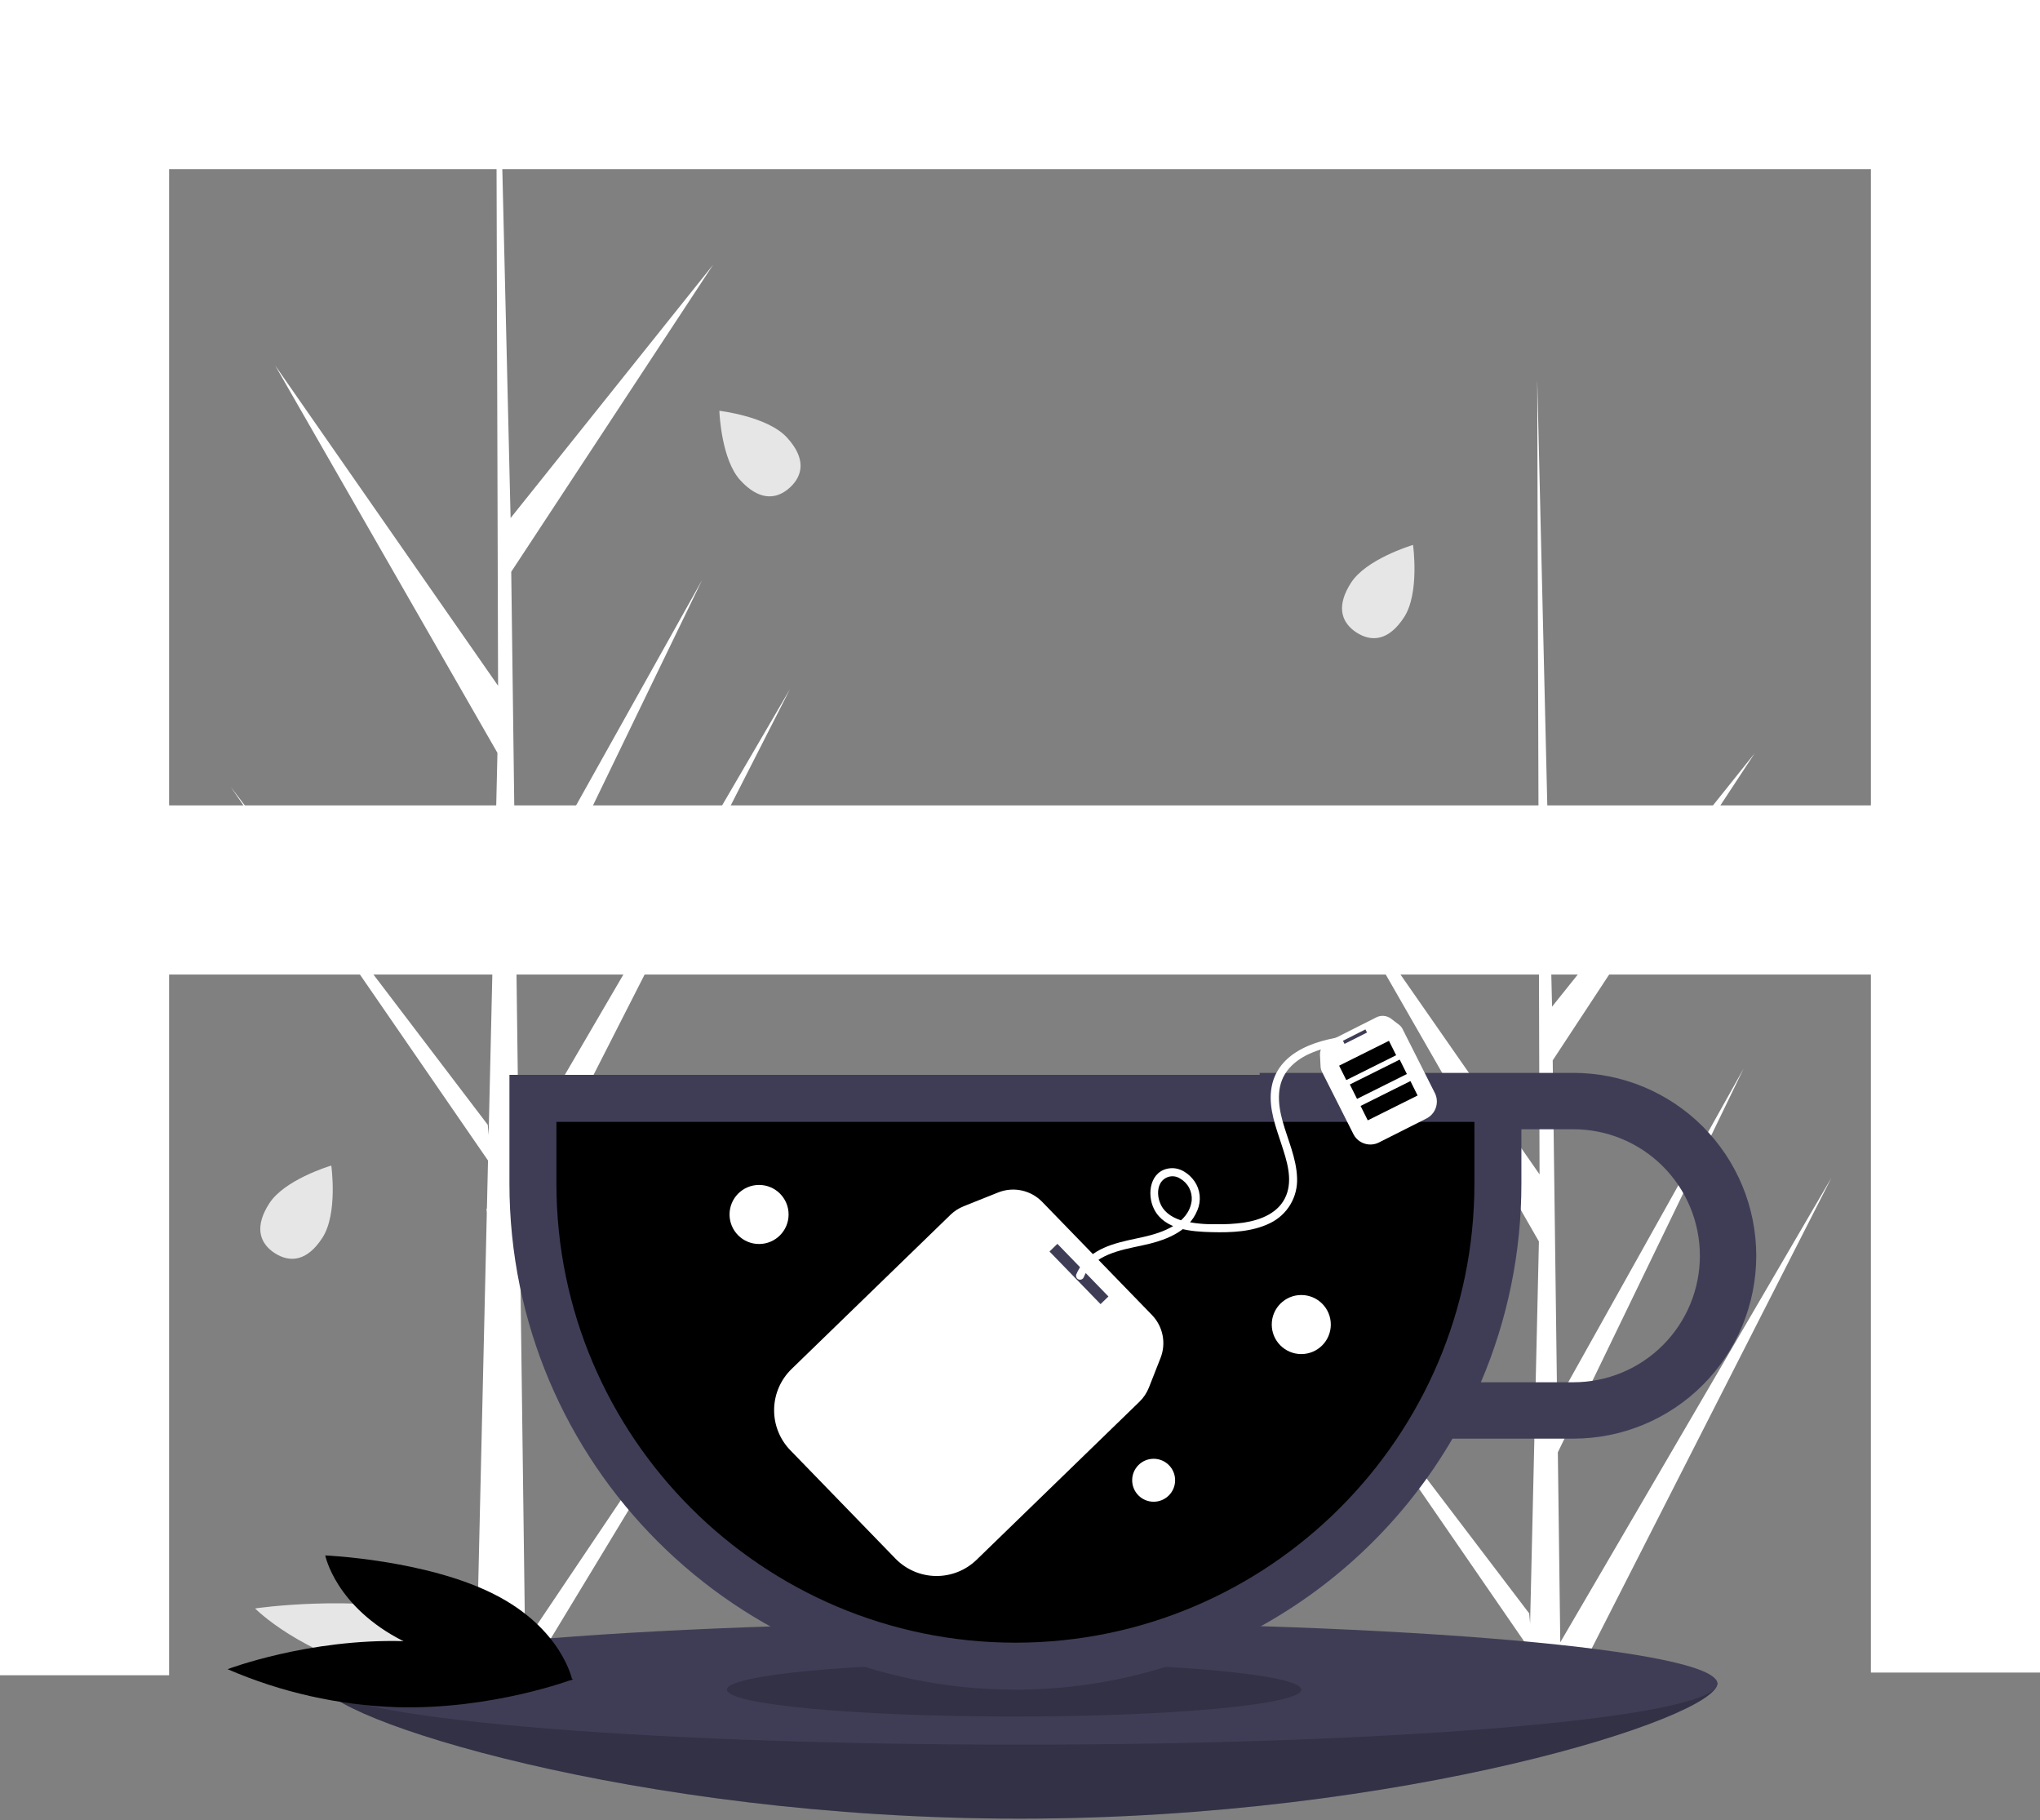 <svg width="760" height="678" viewBox="0 0 760 678" fill="none" xmlns="http://www.w3.org/2000/svg">
<rect x="0" y="0" width="760" height="678" fill="#808080" stroke="none"/>
<g clip-path="url(#clip0)">
<path d="M283.2 481.6L195.82 625.81L196 640.46C189.61 640.51 183.28 640.403 177.01 640.14L181.36 451.81L181.24 450.36L181.4 450.08L181.81 432.28L85.93 293.07L181.7 418.96L182.04 422.72L185.32 280.43L102.5 136.11L185.56 255.44L184.99 63L184.81 -6.10352e-05H185.65L187.14 63L190.22 192.97L265.69 98.59L190.46 212.98L192.11 340.26L261.57 216.04L192.37 358.97L193.28 429.74L294.29 256.71L193.59 454.43L195.64 611.8L283.2 481.6Z" fill="white"/>
<path d="M682.29 438.71L654.64 493L585.37 629H569.47L569.81 614.28L486.28 493L473.93 475.07L487.57 493L569.7 600.96L570.04 604.72L572.62 493L573.32 462.43L490.5 318.11L573.56 437.44L572.69 142.65V141.67L572.72 142.64L578.22 374.97L653.69 280.59L578.46 394.98L579.73 493L580.11 522.26L596.47 493L649.57 398.04L603.59 493L580.37 540.97L581.28 611.74L650.6 493L682.29 438.71Z" fill="white"/>
<path d="M639.791 627.092C639.791 639.665 523.385 677.414 379.791 677.414C236.197 677.414 119.791 639.665 119.791 627.092C119.791 614.519 236.197 631.885 379.791 631.885C523.385 631.885 639.791 614.519 639.791 627.092Z" fill="#3F3D56"/>
<path opacity="0.2" d="M639.791 627.092C639.791 639.665 523.385 677.414 379.791 677.414C236.197 677.414 119.791 639.665 119.791 627.092C119.791 614.519 236.197 631.885 379.791 631.885C523.385 631.885 639.791 614.519 639.791 627.092Z" fill="black"/>
<path d="M379.791 649.857C523.385 649.857 639.791 639.665 639.791 627.092C639.791 614.519 523.385 604.327 379.791 604.327C236.197 604.327 119.791 614.519 119.791 627.092C119.791 639.665 236.197 649.857 379.791 649.857Z" fill="#3F3D56"/>
<path opacity="0.2" d="M377.791 639.371C436.885 639.371 484.791 634.894 484.791 629.371C484.791 623.848 436.885 619.371 377.791 619.371C318.696 619.371 270.791 623.848 270.791 629.371C270.791 634.894 318.696 639.371 377.791 639.371Z" fill="black"/>
<path d="M586.171 399.63H469.291V400.371H189.791V440.871C189.791 544.977 274.185 629.371 378.29 629.371H378.291C411.238 629.384 443.613 620.757 472.185 604.351C500.756 587.944 524.527 564.332 541.123 535.871H586.171C604.237 535.871 621.564 528.694 634.339 515.919C647.114 503.144 654.291 485.817 654.291 467.751C654.291 449.684 647.114 432.357 634.339 419.582C621.564 406.807 604.237 399.63 586.171 399.63ZM586.171 514.871H551.703C561.689 491.48 566.822 466.304 566.791 440.871V420.63H586.171C598.668 420.63 610.653 425.595 619.49 434.432C628.326 443.268 633.291 455.254 633.291 467.751C633.291 480.248 628.326 492.233 619.49 501.07C610.653 509.906 598.668 514.871 586.171 514.871V514.871Z" fill="#3F3D56"/>
<path d="M207.291 417.871V440.871C207.291 535.161 284.001 611.871 378.291 611.871C472.581 611.871 549.291 535.161 549.291 440.871V417.871H207.291Z" fill="black"/>
<path d="M333.579 580.539L294.431 540.192C290.48 536.121 288.309 530.647 288.395 524.974C288.48 519.301 290.815 513.895 294.887 509.944L354.097 452.493C355.508 451.123 357.174 450.043 359 449.314L371.861 444.175C374.635 443.066 377.676 442.807 380.597 443.43C383.519 444.054 386.189 445.531 388.269 447.675L429.151 489.808C431.167 491.886 432.542 494.501 433.112 497.34C433.681 500.18 433.42 503.123 432.36 505.818L428.034 516.82C427.248 518.818 426.044 520.626 424.503 522.121L363.828 580.995C359.756 584.945 354.282 587.117 348.609 587.031C342.936 586.946 337.53 584.61 333.579 580.539Z" fill="white"/>
<path d="M412.947 482.913L393.929 463.313L390.989 466.165L410.007 485.766L412.947 482.913Z" fill="#3F3D56"/>
<path d="M403.824 475.572C407.287 467.36 417.602 465.59 425.274 463.962C433.43 462.232 442.72 459.22 446.108 450.738C446.839 449.001 447.122 447.109 446.931 445.235C446.739 443.361 446.08 441.565 445.013 440.012C443.019 437.152 439.662 434.825 436.033 435.15C428.437 435.83 427.084 444.801 429.986 450.462C433.903 458.104 443.961 458.77 451.488 458.958C458.76 459.14 466.563 458.861 473.208 455.576C476.338 454.053 478.954 451.647 480.734 448.655C482.513 445.663 483.378 442.216 483.222 438.739C482.989 431.401 479.751 424.556 477.818 417.583C475.961 410.882 475.376 403.451 480.322 397.877C485.114 392.477 492.668 390.344 499.556 389.255C501.324 388.975 503.104 388.784 504.889 388.641C506.8 388.487 506.816 385.486 504.889 385.641C492.119 386.668 475.383 391.068 473.549 406.148C472.71 413.041 475.315 419.842 477.416 426.277C479.37 432.258 481.655 439.148 479.156 445.318C476.532 451.795 469.739 454.43 463.304 455.418C459.835 455.897 456.332 456.087 452.832 455.985C448.776 456.091 444.723 455.684 440.769 454.773C437.382 453.844 434.116 452.065 432.51 448.815C431.33 446.427 430.953 443.205 432.276 440.793C432.622 440.176 433.091 439.637 433.653 439.208C434.215 438.779 434.858 438.469 435.544 438.297C436.23 438.126 436.944 438.097 437.642 438.211C438.339 438.325 439.006 438.581 439.602 438.962C441.051 439.771 442.235 440.983 443.009 442.452C443.784 443.92 444.116 445.581 443.966 447.234C442.869 455.733 433.153 459.145 426.04 460.731C418.206 462.477 409.367 463.756 403.771 470.168C402.582 471.54 401.623 473.096 400.932 474.775C400.829 475.158 400.881 475.567 401.077 475.912C401.273 476.258 401.597 476.512 401.979 476.62C402.363 476.716 402.768 476.661 403.112 476.465C403.455 476.27 403.71 475.951 403.824 475.572V475.572Z" fill="white"/>
<path d="M282.791 463.371C288.866 463.371 293.791 458.446 293.791 452.371C293.791 446.296 288.866 441.371 282.791 441.371C276.716 441.371 271.791 446.296 271.791 452.371C271.791 458.446 276.716 463.371 282.791 463.371Z" fill="white"/>
<path d="M484.791 504.371C490.866 504.371 495.791 499.446 495.791 493.371C495.791 487.296 490.866 482.371 484.791 482.371C478.716 482.371 473.791 487.296 473.791 493.371C473.791 499.446 478.716 504.371 484.791 504.371Z" fill="white"/>
<path d="M429.791 559.371C434.209 559.371 437.791 555.789 437.791 551.371C437.791 546.952 434.209 543.371 429.791 543.371C425.372 543.371 421.791 546.952 421.791 551.371C421.791 555.789 425.372 559.371 429.791 559.371Z" fill="white"/>
<path d="M144.61 623.605C177.278 630.893 213.33 625.509 213.33 625.509C213.33 625.509 196.418 608.309 163.75 601.021C131.082 593.733 95.029 599.118 95.029 599.118C95.029 599.118 111.942 616.318 144.61 623.605Z" fill="#E6E6E6"/>
<path d="M147.832 635.895C183.398 636.921 213.578 625.459 213.578 625.459C193.636 616.826 172.246 612.025 150.527 611.306C114.961 610.28 84.781 621.742 84.781 621.742C104.724 630.375 126.113 635.176 147.832 635.895V635.895Z" fill="black"/>
<path d="M150.358 611.348C175.767 624.158 213.186 625.759 213.186 625.759C213.186 625.759 209.409 606.592 184.001 593.782C158.593 580.972 121.174 579.371 121.174 579.371C121.174 579.371 124.95 598.538 150.358 611.348Z" fill="black"/>
<path d="M760 63V0H63H0V63V300V363V624H63V363H760V300H63V63H760Z" fill="white"/>
<path d="M760 5H697V623H760V5Z" fill="white"/>
<path d="M120.133 461.015C114.325 470.027 107.863 470.315 102.392 466.79C102.265 466.708 102.14 466.625 102.016 466.541C101.767 466.371 101.525 466.195 101.29 466.014C96.625 462.41 94.92 456.63 100.321 448.248C105.91 439.574 122.141 434.541 123.351 434.176H123.352L123.422 434.155C123.422 434.155 125.94 452.003 120.133 461.015Z" fill="#E6E6E6"/>
<path d="M523.133 229.839C517.325 238.852 510.863 239.14 505.392 235.615C505.265 235.533 505.14 235.45 505.016 235.365C504.767 235.195 504.525 235.019 504.29 234.838C499.625 231.234 497.92 225.454 503.321 217.072C508.91 208.399 525.141 203.366 526.351 203H526.352L526.422 202.979C526.422 202.979 528.94 220.827 523.133 229.839Z" fill="#E6E6E6"/>
<path d="M293.168 162.954C300.431 170.841 299.085 177.168 294.297 181.577C294.186 181.679 294.074 181.78 293.961 181.878C293.734 182.077 293.503 182.267 293.269 182.448C288.607 186.057 282.584 186.254 275.83 178.919C268.84 171.329 268.05 154.354 268 153.091L268 153.089L267.998 153.017C267.998 153.017 285.906 155.067 293.168 162.954Z" fill="#E6E6E6"/>
<path d="M531.176 416.747L513.947 425.438C512.299 426.343 510.361 426.558 508.555 426.035C506.75 425.513 505.226 424.296 504.317 422.651L492.46 399.147C492.177 398.585 492.015 397.969 491.984 397.339L491.758 392.876C491.73 391.876 491.992 390.89 492.512 390.036C493.032 389.181 493.787 388.495 494.687 388.06L512.679 378.984C513.539 378.534 514.507 378.332 515.475 378.403C516.443 378.473 517.372 378.813 518.157 379.383L521.201 381.695C521.75 382.11 522.197 382.646 522.508 383.26L534.658 407.346C535.44 409.055 535.513 411.004 534.86 412.767C534.208 414.529 532.883 415.96 531.176 416.747V416.747Z" fill="white"/>
<path d="M508.686 383.439L500.316 387.661L500.905 388.828L509.275 384.606L508.686 383.439Z" fill="#3F3D56"/>
<path d="M517.452 387.686L498.884 396.946L501.562 402.315L520.129 393.055L517.452 387.686Z" fill="black"/>
<path d="M521.452 394.686L502.884 403.946L505.562 409.315L524.129 400.055L521.452 394.686Z" fill="black"/>
<path d="M525.452 402.686L506.884 411.946L509.562 417.315L528.129 408.055L525.452 402.686Z" fill="black"/>
</g>
<defs>
<clipPath id="clip0">
<rect width="760" height="677.414" fill="white"/>
</clipPath>
</defs>
</svg>
